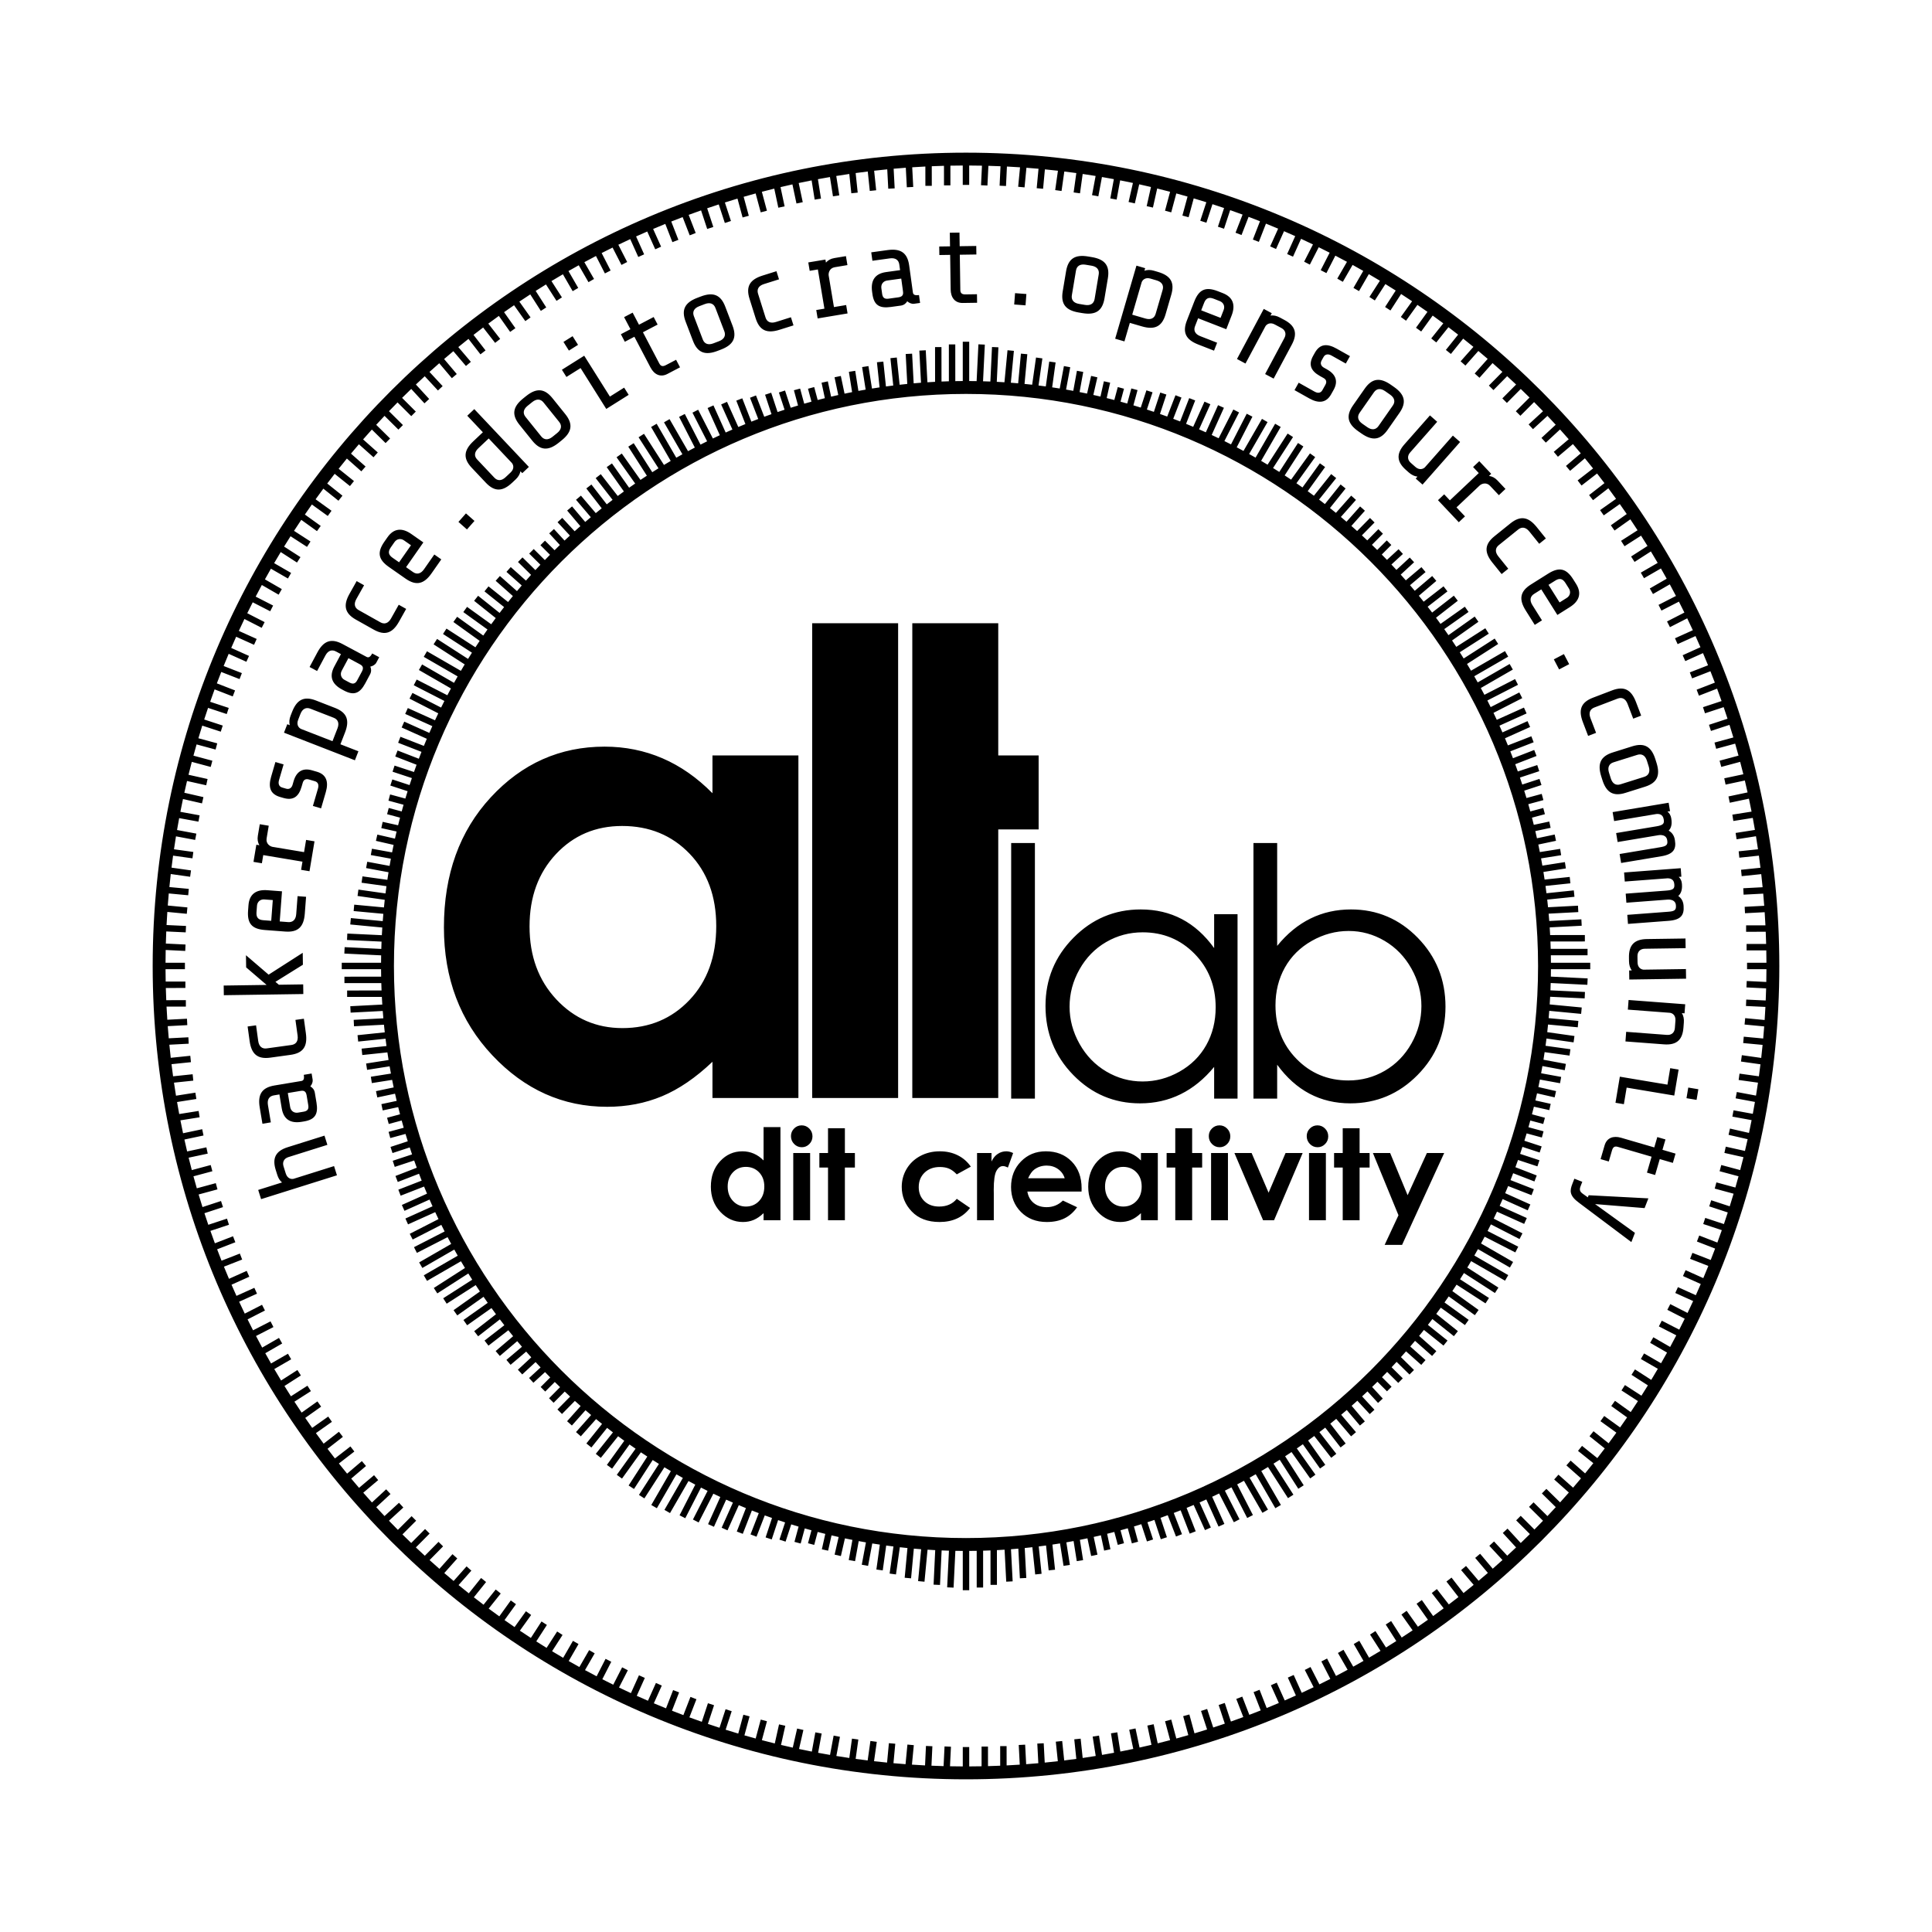 <?xml version="1.0" encoding="UTF-8"?>
<!DOCTYPE svg PUBLIC "-//W3C//DTD SVG 1.1//EN" "http://www.w3.org/Graphics/SVG/1.1/DTD/svg11.dtd">
<!-- Creator: CorelDRAW X7 -->
<svg xmlns="http://www.w3.org/2000/svg" xml:space="preserve" width="30mm" height="30mm" version="1.1" shape-rendering="geometricPrecision" text-rendering="geometricPrecision" image-rendering="optimizeQuality" fill-rule="evenodd" clip-rule="evenodd"
viewBox="0 0 300000 300000"
 xmlns:xlink="http://www.w3.org/1999/xlink">
 <g id="Layer_x0020_1">
  <path fill="black" fill-rule="nonzero" d="M51872 181070l-6276 1973c-342,89 -965,-11 -1219,-819l-349 -1110c-211,-673 77,-1226 750,-1438l6057 -1904 -449 -1430 -5721 1798c-1935,608 -2401,1772 -1846,3539l243 773c148,472 387,878 734,1157l-3703 1164 450 1430 11779 -3703 -450 -1430zm-3484 -14376l-1218 204c107,643 -28,899 -376,957l-4176 698c-1983,332 -2623,1422 -2288,3422l422 2523 1304 -218 -451 -2696c-145,-870 217,-1378 913,-1494l869 -146 361 2157c291,1740 1382,2380 3121,2089l349 -58c1739,-291 2217,-1175 1926,-2915l-259 -1548c-75,-453 -345,-783 -699,-974 269,-314 414,-732 362,-1044l-160 -957zm-779 3367l259 1548c102,609 -114,913 -724,1015l-870 146c-608,102 -1116,-261 -1218,-869l-364 -2175 1914 -320c348,-58 870,-145 1003,655zm-423 -11873l-1310 181 335 2428c120,874 -257,1371 -955,1467l-3845 531c-698,96 -1195,-281 -1316,-1154l-334 -2428 -1311 180 311 2254c277,2009 1213,2859 3205,2584l3145 -434c2009,-277 2663,-1346 2386,-3355l-311 -2254zm-179 -10237l-5295 3394 -3519 -3018 28 1887 3180 2724 -6667 97 22 1499 12345 -181 -22 -1499 -3774 56 -536 -451 4265 -2656 -27 -1852zm521 -8697l-1320 -100 -211 2796c-67,879 -540,1286 -1243,1233l-1319 -100 354 -4679 -2286 -173c-1759,-133 -2791,638 -2918,2327l-63 826c-153,2023 596,2875 2601,3027l3166 240c2022,153 2887,-755 3040,-2777l199 -2620zm-6644 3636c-703,-53 -1122,-351 -1056,-1230l77 -1020c47,-616 520,-1022 1135,-976l1319 100 -243 3219 -1232 -93zm7952 -12250l-1305 -219 -317 1896 -4923 -823c-363,-78 -1030,-475 -890,-1311l329 -1966 -1392 -232 -300 1792c-93,556 -11,1035 237,1470l-469 -78 -445 2661 1305 218 212 -1270 6088 1019 -212 1269 1305 218 777 -4644zm379 -10803l-762 -221c-1440,-420 -2421,175 -2861,1683l-167 576c-124,423 -457,748 -998,590l-610 -178c-509,-148 -649,-610 -491,-1153l710 -2438 -1270 -370 -661 2269c-469,1609 -181,2703 1393,3162l492 143c1524,444 2382,-169 2836,-1727l183 -627c138,-474 465,-654 974,-506l897 261c509,148 664,561 491,1153l-785 2694 1271 370 735 -2525c468,-1608 79,-2731 -1377,-3156zm6440 -3179l-2794 -1087 711 -1825c735,-1890 331,-3088 -1543,-3817l-2959 -1152c-1890,-736 -2981,-120 -3717,1770l-230 592c-192,494 -257,998 -118,1468l-394 -153 -512 1315 11013 4286 543 -1397zm-9363 -4874l358 -921c320,-822 891,-1073 1548,-817l3616 1407c657,256 908,827 589,1649l-774 1989 -4849 -1887c-329,-128 -808,-598 -488,-1420zm12593 -9732l-1089 -583c-308,575 -571,695 -883,529l-3733 -1996c-1773,-949 -2946,-476 -3902,1313l-1206 2255 1167 624 1289 -2411c416,-778 1013,-958 1634,-626l778 416 -1031 1928c-832,1556 -359,2729 1196,3560l312 167c1555,832 2473,423 3305,-1132l740 -1385c217,-404 204,-831 41,-1198 405,-84 775,-326 924,-606l458 -855zm-2672 2191l-741 1384c-290,544 -648,653 -1193,362l-778 -416c-544,-291 -725,-888 -434,-1432l1040 -1944 1710 915c312,166 778,415 396,1131zm6857 -9692l-1153 -648 -1200 2137c-432,769 -1033,937 -1648,592l-3383 -1901c-615,-345 -783,-945 -351,-1714l1200 -2137 -1153 -648 -1115 1983c-993,1768 -761,3011 992,3996l2769 1555c1768,993 2935,537 3928,-1231l1114 -1984zm5455 -7690l-1085 -758 -1606 2299c-505,723 -1119,832 -1697,428l-1084 -758 2687 -3846 -1879 -1313c-1446,-1011 -2727,-872 -3696,516l-475 679c-1162,1663 -952,2778 697,3930l2602 1819c1663,1161 2869,821 4031,-842l1505 -2154zm-7569 -254c-578,-404 -788,-873 -283,-1596l586 -839c354,-506 968,-615 1474,-261l1084 757 -1849 2646 -1012 -707zm12721 -5719l-1323 -1167 -1167 1323 1323 1167 1167 -1323zm8447 -8383l-8477 -8978 -1090 1029 2423 2565 -1488 1405c-1475,1392 -1623,2648 -243,4110l2180 2309c1392,1474 2643,1386 4117,-7l526 -496c385,-363 647,-780 747,-1264l279 295 1026 -968zm-2831 854l-783 738c-641,606 -1265,588 -1749,75l-2664 -2822c-484,-512 -466,-1136 175,-1741l1616 -1526 3572 3783c242,257 473,888 -167,1493zm8484 -9056l-1991 -2473c-1261,-1566 -2525,-1590 -4105,-318l-454 365c-1580,1272 -1827,2512 -566,4078l1991 2474c1261,1566 2525,1590 4105,318l453 -365c1581,-1272 1828,-2512 567,-4079zm-946 1215c442,550 375,1170 -312,1723l-729 586c-687,553 -1307,486 -1749,-63l-2433 -3024c-443,-549 -375,-1169 312,-1722l728 -586c687,-553 1307,-486 1749,63l2434 3023zm2927 -11971l-846 -1344 -1418 891 846 1345 1418 -892zm7863 7765l-705 -1120 -2209 1389 -3991 -6345 -3464 2179 705 1119 2195 -1380 3990 6345 3479 -2187zm7976 -4275l-614 -1171 -1577 827c-469,245 -785,213 -1031,-256l-2539 -4842 2280 -1196 -614 -1172 -2281 1196 -983 -1875 -1327 696 983 1875 -1485 778 615 1172 1484 -778 2498 4763c574,1094 1530,1589 2624,1015l1967 -1032zm8153 -6462l-1134 -2966c-717,-1878 -1913,-2290 -3808,-1565l-544 207c-1894,724 -2511,1828 -1793,3706l1133 2966c718,1879 1914,2290 3808,1566l544 -207c1895,-725 2512,-1829 1794,-3707zm-1274 865c251,658 -3,1228 -827,1542l-874 334c-824,315 -1393,61 -1645,-598l-1385 -3625c-252,-659 3,-1228 827,-1543l873 -334c824,-315 1394,-60 1645,598l1386 3626zm10737 -914l-397 -1262 -2338 735c-842,264 -1394,-24 -1606,-697l-1164 -3702c-211,-673 77,-1226 919,-1490l2338 -735 -397 -1262 -2170 682c-1935,608 -2617,1673 -2014,3591l952 3029c608,1935 1772,2401 3707,1793l2170 -682zm8397 -1855l-218 -1305 -1896 317 -823 -4922c-44,-369 115,-1128 950,-1268l1966 -329 -233 -1392 -1792 300c-556,93 -983,326 -1313,702l-79 -469 -2661 445 218 1305 1270 -213 1018 6089 -1269 212 218 1305 4644 -777zm11260 -1632l-169 -1223c-646,89 -898,-54 -946,-403l-578 -4194c-275,-1992 -1347,-2663 -3356,-2386l-2534 350 181 1310 2708 -373c874,-121 1371,256 1468,954l120 874 -2166 299c-1748,241 -2419,1313 -2178,3060l49 350c241,1747 1110,2250 2858,2009l1555 -214c455,-63 792,-324 994,-672 306,278 719,435 1033,392l961 -133zm-3343 -874l-1555 215c-611,84 -910,-141 -994,-754l-121 -873c-84,-612 292,-1109 904,-1193l2184 -301 265 1921c48,350 120,874 -683,985zm12196 847l-19 -1323 -1781 26c-529,8 -797,-164 -804,-693l-80 -5467 2574 -38 -19 -1323 -2575 38 -31 -2117 -1499 22 31 2117 -1676 24 20 1323 1676 -24 79 5378c18,1235 648,2108 1882,2090l2222 -33zm7521 402l133 -1759 -1759 -133 -133 1759 1759 133zm12262 -1081l524 -3131c332,-1984 -491,-2944 -2492,-3278l-575 -96c-2000,-335 -3090,305 -3422,2289l-524 3131c-331,1984 492,2943 2492,3278l574 96c2001,335 3092,-305 3423,-2289zm-1536 101c-117,696 -624,1058 -1494,912l-922 -154c-870,-145 -1233,-653 -1116,-1348l640 -3828c116,-696 624,-1058 1494,-912l922 154c870,145 1232,653 1116,1348l-640 3828zm4632 6580l839 -2878 1880 547c1947,567 3105,60 3667,-1871l888 -3048c568,-1947 -142,-2981 -2089,-3548l-609 -177c-509,-149 -1017,-168 -1473,11l118 -406 -1355 -395 -3305 11346 1439 419zm4036 -9755l948 277c847,246 1147,793 950,1470l-1086 3726c-197,677 -743,977 -1590,730l-2049 -597 1455 -4995c99,-339 525,-857 1372,-611zm9876 11192l480 -1233 -2613 -1017c-822,-320 -1073,-891 -817,-1548l479 -1233 4373 1702 832 -2137c639,-1644 202,-2855 -1376,-3469l-772 -301c-1890,-735 -2924,-267 -3654,1607l-1151 2959c-736,1889 -120,2981 1770,3717l2449 953zm-1543 -7415c256,-657 663,-971 1485,-652l953 372c575,223 826,794 602,1369l-480 1233 -3008 -1171 448 -1151zm6428 9417l3078 -5755c166,-311 690,-731 1468,-315l1026 549c623,333 804,929 471,1551l-2994 5600 1322 707 2828 -5289c956,-1788 475,-2946 -1158,-3819l-715 -382c-468,-250 -960,-374 -1444,-293l200 -373 -1245 -665 -4158 7777 1321 707zm13292 4786l389 -691c734,-1308 377,-2399 -992,-3168l-523 -294c-385,-216 -626,-614 -349,-1106l311 -553c259,-462 742,-494 1234,-217l2214 1243 648 -1153 -2060 -1158c-1462,-821 -2592,-788 -3396,642l-250 446c-778,1384 -375,2359 1040,3154l570 320c429,241 531,601 272,1063l-458 815c-259,462 -697,519 -1234,217l-2446 -1374 -648 1153 2292 1288c1460,820 2643,696 3386,-627zm8795 5483l1819 -2602c1152,-1649 821,-2869 -842,-4031l-477 -334c-1663,-1161 -2922,-1052 -4074,597l-1819 2602c-1151,1649 -821,2869 842,4031l477 333c1663,1162 2923,1053 4074,-596zm-1431 -569c-403,578 -1017,687 -1740,182l-767 -536c-723,-505 -832,-1119 -428,-1697l2223 -3181c404,-578 1018,-687 1741,-182l766 536c723,505 832,1119 428,1697l-2223 3181zm6837 9094l5833 -6614 -1124 -992 -4352 4934c-271,255 -845,478 -1466,-70l-714 -630c-529,-467 -568,-1089 -102,-1618l4200 -4762 -1125 -992 -3966 4497c-1342,1521 -1140,2758 249,3983l450 397c397,350 835,573 1327,629l-268 305 1058 933zm5630 5846l962 -909 -1320 -1397 3629 -3427c282,-242 1001,-533 1583,82l1368 1450 1026 -969 -1248 -1321c-387,-410 -818,-635 -1314,-699l346 -327 -1853 -1962 -962 908 884 936 -4488 4238 -884 -936 -962 909 3233 3424zm6650 8048l1030 -830 -1536 -1909c-554,-687 -487,-1307 63,-1749l3023 -2434c549,-442 1169,-375 1722,312l1537 1910 1031 -830 -1427 -1772c-1271,-1580 -2511,-1827 -4078,-566l-2473 1991c-1580,1271 -1590,2525 -319,4105l1427 1772zm5146 7891l1120 -704 -1493 -2374c-470,-747 -331,-1355 266,-1730l1120 -704 2498 3971 1941 -1221c1493,-939 1863,-2172 962,-3605l-442 -702c-1079,-1717 -2189,-1957 -3891,-886l-2687 1690c-1717,1080 -1873,2324 -793,4040l1399 2225zm3178 -6874c597,-376 1111,-386 1581,360l544 866c329,523 190,1131 -332,1459l-1120 705 -1718 -2733 1045 -657zm603 13792l1562 -819 -819 -1562 -1562 819 819 1562zm4504 10321l1236 -472 -875 -2290c-315,-824 -60,-1393 598,-1645l3625 -1385c659,-252 1228,3 1543,827l875 2289 1236 -472 -812 -2125c-724,-1894 -1828,-2511 -3706,-1793l-2966 1133c-1895,724 -2290,1914 -1566,3808l812 2125zm5799 8845l3029 -952c1918,-603 2401,-1771 1793,-3707l-175 -555c-608,-1935 -1673,-2617 -3591,-2014l-3029 952c-1918,603 -2401,1772 -1793,3707l175 555c608,1935 1673,2618 3591,2014zm-786 -1324c-673,212 -1226,-77 -1490,-918l-281 -892c-264,-841 24,-1394 697,-1606l3702 -1164c673,-211 1226,77 1490,919l281 892c264,841 -24,1394 -697,1605l-3702 1164zm-975 5705l6541 -1094c386,-46 1020,9 1151,792l18 104c102,609 -145,847 -1136,1013l-6263 1047 233 1392 6384 -1068c403,-50 1175,-35 1305,747l18 105c122,731 -263,884 -1133,1030l-6263 1047 233 1392 6245 -1044c1897,-318 2334,-1124 2107,-2481l-18 -104c-93,-557 -374,-1064 -949,-1397 397,-406 545,-1021 408,-1839l-17 -104c-70,-417 -270,-760 -581,-1012l400 -67 -218 -1305 -8698 1455 233 1391zm1654 9390l6613 -501c388,-11 1015,101 1075,893l8 104c47,617 -220,831 -1222,907l-6332 479 107 1407 6454 -488c406,-14 1173,71 1233,861l8 106c56,739 -342,857 -1221,924l-6332 479 106 1407 6314 -478c1918,-145 2426,-908 2322,-2280l-8 -106c-43,-563 -277,-1093 -820,-1477 433,-368 635,-967 572,-1794l-8 -106c-31,-421 -200,-781 -487,-1060l405 -30 -100 -1320 -8794 666 107 1407zm699 15216l8818 -129 -22 -1499 -6579 96c-370,-29 -921,-304 -933,-1133l-14 -952c-11,-705 424,-1152 1129,-1163l6349 -93 -22 -1499 -5996 87c-2028,30 -2808,1012 -2781,2864l9 599c8,529 138,1004 427,1405l-406 6 21 1411zm-221 4671l6507 493c352,26 948,336 881,1216l-88 1160c-53,704 -526,1111 -1229,1058l-6332 -480 -113 1495 5980 453c2022,153 2887,-755 3027,-2601l61 -809c40,-528 -45,-1029 -315,-1439l422 32 106 -1407 -8794 -665 -113 1494zm9104 13754l1567 262 276 -1652 -1566 -262 -277 1652zm-11027 713l1305 218 430 -2574 7394 1236 674 -4036 -1304 -218 -428 2558 -7393 -1237 -678 4053zm-2310 8747l1270 370 498 -1710c148,-508 391,-713 899,-565l5250 1529 -720 2473 1270 370 720 -2472 2033 592 419 -1440 -2032 -592 468 -1609 -1270 -370 -469 1609 -5164 -1504c-1186,-346 -2205,0 -2550,1186l-622 2133zm-2842 3522l-1232 -479 -307 789c-409,1052 -520,1823 1043,2961l8114 6092 557 -1431 -6190 -4471 7687 625 589 -1512 -9274 -487 -128 329 -815 -582c-442,-323 -511,-633 -312,-1143l268 -691zm-95198 90780c641,-3 1281,-12 1919,-23l-2 -3059 996 0 2 3038c633,-17 1266,-41 1896,-67l-4 -3045 996 0 4 3001c682,-34 1361,-74 2040,-119l-159 -3054 996 -50 158 3034c631,-47 1260,-98 1888,-154l-160 -3049 996 -50 158 3004c680,-66 1358,-136 2034,-214l-315 -3035 992 -102 313 3018c629,-77 1255,-157 1881,-243l-319 -3038 992 -102 315 2999c676,-99 1351,-202 2024,-312l-473 -3010 984 -152 471 2997c623,-107 1245,-218 1865,-334l-478 -3016 984 -156 473 2985c671,-131 1339,-267 2006,-409l-628 -2974 976 -204 627 2967c618,-136 1234,-278 1849,-424l-636 -2988 976 -208 630 2963c644,-159 1287,-324 1927,-492l-787 -2936 964 -258 788 2938c623,-169 1243,-345 1862,-523l-800 -2946 964 -262 795 2929c655,-195 1306,-396 1956,-601l-943 -2877 950 -308 945 2882c602,-196 1201,-396 1799,-600l-956 -2900 950 -312 952 2885c644,-226 1286,-458 1926,-694l-1092 -2817 930 -360 1096 2828c592,-224 1181,-452 1769,-685l-1108 -2843 930 -360 1104 2832c632,-256 1262,-518 1889,-784l-1237 -2751 910 -406 1242 2763c580,-252 1158,-507 1733,-768l-1252 -2778 910 -410 1249 2772c619,-286 1235,-577 1848,-873l-1372 -2681 886 -454 1381 2697c567,-280 1133,-562 1696,-850l-1391 -2712 886 -454 1388 2707c603,-315 1206,-633 1803,-958l-1504 -2610 864 -496 1512 2625c534,-296 1065,-594 1594,-897l-1515 -2624 864 -500 1515 2623c596,-348 1189,-700 1779,-1057l-1627 -2533 840 -540 1638 2550c536,-331 1070,-666 1600,-1004l-1642 -2564 840 -540 1641 2563c568,-369 1134,-742 1695,-1120l-1739 -2453 812 -578 1751 2470c519,-356 1036,-716 1550,-1079l-1759 -2489 816 -574 1754 2483c549,-395 1095,-794 1638,-1198l-1848 -2375 790 -614 1858 2387c501,-379 1000,-762 1495,-1149l-1866 -2409 790 -610 1860 2401c529,-420 1055,-844 1578,-1274l-1949 -2292 762 -644 1955 2299c482,-403 962,-809 1437,-1218l-1968 -2330 762 -644 1960 2320c509,-445 1014,-894 1516,-1348l-2043 -2207 730 -676 2049 2212c462,-424 920,-851 1376,-1282l-2064 -2248 734 -676 2052 2235c478,-458 950,-921 1420,-1387l-2129 -2128 704 -708 2131 2130c447,-452 892,-906 1331,-1364l-2169 -2152 704 -708 2154 2138c435,-460 867,-923 1295,-1390l-2159 -2127 700 -710 2132 2099c457,-506 910,-1015 1359,-1529l-2279 -2029 664 -746 2269 2020c413,-481 823,-964 1229,-1451l-2267 -2008 660 -746 2243 1987c431,-525 857,-1055 1280,-1588l-2380 -1908 626 -778 2372 1901c389,-499 774,-1000 1155,-1504l-2365 -1889 622 -782 2344 1872c406,-546 807,-1096 1204,-1649l-2472 -1782 582 -808 2469 1780c365,-517 727,-1036 1084,-1559l-2459 -1767 582 -808 2437 1751c380,-565 755,-1135 1126,-1707l-2558 -1654 542 -836 2555 1652c339,-532 674,-1067 1005,-1604l-2545 -1639 540 -840 2526 1628c346,-571 686,-1145 1022,-1722l-2635 -1521 496 -864 2639 1523c315,-549 624,-1101 931,-1656l-2624 -1514 496 -864 2608 1504c324,-598 643,-1200 957,-1804l-2709 -1388 454 -886 2713 1390c288,-563 570,-1130 849,-1697l-2698 -1380 454 -886 2682 1372c296,-614 584,-1231 870,-1850l-2773 -1249 410 -910 2779 1252c260,-577 516,-1156 767,-1737l-2764 -1241 406 -910 2752 1236c266,-627 526,-1258 782,-1891l-2832 -1104 360 -930 2843 1108c232,-588 459,-1179 683,-1771l-2826 -1097 360 -930 2815 1093c235,-640 466,-1283 691,-1927l-2886 -953 312 -950 2900 958c204,-599 404,-1201 599,-1804l-2880 -943 308 -950 2875 942c205,-651 405,-1305 599,-1960l-2928 -793 258 -964 2949 799c167,-581 331,-1162 489,-1746l-2938 -787 258 -964 2936 787c175,-666 346,-1333 511,-2003l-2961 -661 214 -972 2978 665c143,-606 284,-1214 418,-1824l-2966 -679 222 -972 2954 676c140,-660 276,-1321 405,-1985l-2988 -546 180 -980 2994 547c115,-614 225,-1230 331,-1847l-2999 -560 184 -980 2980 557c108,-668 211,-1338 309,-2009l-3004 -416 136 -988 3009 417c86,-620 165,-1241 241,-1864l-3024 -429 136 -988 3008 426c77,-673 147,-1348 213,-2024l-3014 -282 90 -992 3019 283c56,-624 107,-1250 154,-1877l-3047 -292 94 -992 3022 290c45,-677 87,-1355 121,-2035l-3022 -142 46 -996 3020 142c27,-626 49,-1253 66,-1881l-3058 -150 46 -996 3035 149c13,-660 21,-1322 24,-1985l-3009 0 0 -1000 3009 0c-3,-641 -12,-1281 -23,-1919l-3059 2 0 -996 3038 -2c-17,-633 -41,-1266 -67,-1896l-3045 4 0 -996 3001 -4c-34,-682 -74,-1361 -119,-2040l-3054 159 -50 -996 3034 -158c-47,-631 -98,-1260 -154,-1888l-3049 160 -50 -996 3004 -158c-66,-680 -136,-1358 -214,-2034l-3035 315 -102 -992 3018 -313c-77,-629 -157,-1255 -243,-1881l-3038 319 -102 -992 2999 -315c-99,-676 -202,-1351 -312,-2024l-3010 473 -152 -984 2997 -471c-107,-623 -218,-1245 -334,-1865l-3016 478 -156 -984 2985 -473c-131,-671 -267,-1339 -409,-2006l-2974 628 -204 -976 2967 -627c-136,-618 -278,-1234 -424,-1849l-2988 636 -208 -976 2963 -630c-159,-644 -324,-1287 -492,-1927l-2936 787 -258 -964 2938 -788c-169,-623 -345,-1243 -523,-1862l-2946 800 -262 -964 2929 -795c-195,-655 -396,-1306 -601,-1956l-2877 943 -308 -950 2882 -945c-196,-602 -396,-1201 -600,-1799l-2900 956 -312 -950 2885 -952c-226,-644 -458,-1286 -694,-1926l-2817 1092 -360 -930 2828 -1096c-224,-592 -452,-1181 -685,-1769l-2843 1108 -360 -930 2832 -1104c-256,-632 -518,-1262 -784,-1889l-2751 1237 -406 -910 2763 -1242c-252,-580 -507,-1158 -768,-1733l-2778 1252 -410 -910 2772 -1249c-286,-619 -577,-1235 -873,-1848l-2681 1372 -454 -886 2697 -1381c-280,-567 -562,-1133 -850,-1696l-2712 1391 -454 -886 2707 -1388c-315,-603 -633,-1206 -958,-1803l-2610 1504 -496 -864 2625 -1512c-296,-534 -594,-1065 -897,-1594l-2624 1515 -500 -864 2623 -1515c-348,-596 -700,-1189 -1057,-1779l-2533 1627 -540 -840 2550 -1638c-331,-536 -666,-1070 -1004,-1600l-2564 1642 -540 -840 2563 -1641c-369,-568 -742,-1134 -1120,-1695l-2453 1739 -578 -812 2470 -1751c-356,-519 -716,-1036 -1079,-1550l-2489 1759 -574 -816 2483 -1754c-395,-549 -794,-1095 -1198,-1638l-2375 1848 -614 -790 2387 -1858c-379,-501 -762,-1000 -1149,-1495l-2409 1866 -610 -790 2401 -1860c-420,-529 -844,-1055 -1274,-1578l-2292 1949 -644 -762 2299 -1955c-403,-482 -809,-962 -1218,-1437l-2330 1968 -644 -762 2320 -1960c-445,-509 -894,-1014 -1348,-1516l-2207 2043 -676 -730 2212 -2049c-424,-462 -851,-920 -1282,-1376l-2248 2064 -676 -734 2235 -2052c-458,-478 -921,-950 -1387,-1420l-2128 2129 -708 -704 2130 -2131c-452,-447 -906,-892 -1364,-1331l-2152 2169 -708 -704 2138 -2154c-460,-435 -923,-867 -1390,-1295l-2127 2159 -710 -700 2099 -2132c-506,-457 -1015,-910 -1529,-1359l-2029 2279 -746 -664 2020 -2269c-481,-413 -964,-823 -1451,-1229l-2008 2267 -746 -660 1987 -2243c-525,-431 -1055,-857 -1588,-1280l-1908 2380 -778 -626 1901 -2372c-499,-389 -1000,-774 -1504,-1155l-1889 2365 -782 -622 1872 -2344c-546,-406 -1096,-807 -1649,-1204l-1782 2472 -808 -582 1780 -2469c-517,-365 -1036,-727 -1559,-1084l-1767 2459 -808 -582 1751 -2437c-565,-380 -1135,-755 -1707,-1126l-1654 2558 -836 -542 1652 -2555c-532,-339 -1067,-674 -1604,-1005l-1639 2545 -840 -540 1628 -2526c-571,-346 -1145,-686 -1722,-1022l-1521 2635 -864 -496 1523 -2639c-549,-315 -1101,-624 -1656,-931l-1514 2624 -864 -496 1504 -2608c-598,-324 -1200,-643 -1804,-957l-1388 2709 -886 -454 1390 -2713c-563,-288 -1130,-570 -1697,-849l-1380 2698 -886 -454 1372 -2682c-614,-296 -1231,-584 -1850,-870l-1249 2773 -910 -410 1252 -2779c-577,-260 -1156,-516 -1737,-767l-1241 2764 -910 -406 1236 -2752c-627,-266 -1258,-526 -1891,-782l-1104 2832 -930 -360 1108 -2843c-588,-232 -1179,-459 -1771,-683l-1097 2826 -930 -360 1093 -2815c-640,-235 -1283,-466 -1927,-691l-953 2886 -950 -312 958 -2900c-599,-204 -1201,-404 -1804,-599l-943 2880 -950 -308 942 -2875c-651,-205 -1305,-405 -1960,-599l-793 2928 -964 -258 799 -2949c-581,-167 -1162,-331 -1746,-489l-787 2938 -964 -258 787 -2936c-666,-175 -1333,-346 -2003,-511l-661 2961 -972 -214 665 -2978c-606,-143 -1214,-284 -1824,-418l-679 2966 -972 -222 676 -2954c-660,-140 -1321,-276 -1985,-405l-546 2988 -980 -180 547 -2994c-614,-115 -1230,-225 -1847,-331l-560 2999 -980 -184 557 -2980c-668,-108 -1338,-211 -2009,-309l-416 3004 -988 -136 417 -3009c-620,-86 -1241,-165 -1864,-241l-429 3024 -988 -136 426 -3008c-673,-77 -1348,-147 -2024,-213l-282 3014 -992 -90 283 -3019c-624,-56 -1250,-107 -1877,-154l-292 3047 -992 -94 290 -3022c-677,-45 -1355,-87 -2035,-121l-142 3022 -996 -46 142 -3020c-626,-27 -1253,-49 -1881,-66l-150 3058 -996 -46 149 -3035c-660,-13 -1322,-21 -1985,-24l0 3009 -1000 0 0 -3009c-640,3 -1281,10 -1919,23l2 3059 -996 0 -2 -3038c-633,17 -1266,41 -1896,67l4 3045 -996 0 -4 -3001c-682,34 -1361,74 -2040,119l159 3054 -996 50 -158 -3034c-631,47 -1260,98 -1888,154l160 3049 -996 50 -158 -3004c-680,66 -1358,136 -2034,214l315 3035 -992 102 -313 -3018c-629,77 -1255,157 -1881,243l319 3038 -992 102 -315 -2999c-676,99 -1351,203 -2024,312l473 3010 -984 152 -471 -2997c-623,107 -1245,218 -1865,334l478 3016 -984 156 -473 -2985c-671,131 -1339,267 -2006,409l628 2974 -976 204 -627 -2967c-618,136 -1234,278 -1849,424l636 2988 -976 208 -630 -2963c-644,159 -1287,324 -1927,492l787 2936 -964 258 -788 -2938c-623,169 -1243,345 -1862,523l800 2946 -964 262 -795 -2929c-655,195 -1306,396 -1956,601l943 2877 -950 308 -945 -2882c-602,196 -1201,396 -1799,600l956 2900 -950 312 -952 -2885c-644,226 -1286,458 -1926,694l1092 2817 -930 360 -1096 -2828c-592,224 -1181,452 -1769,685l1108 2843 -930 360 -1104 -2832c-632,256 -1262,518 -1889,784l1237 2751 -910 406 -1242 -2763c-580,252 -1158,507 -1733,768l1252 2778 -910 410 -1249 -2772c-619,286 -1235,577 -1848,873l1372 2681 -886 454 -1381 -2697c-567,280 -1133,562 -1696,850l1391 2712 -886 454 -1388 -2707c-603,315 -1206,633 -1803,958l1504 2610 -864 496 -1512 -2625c-534,296 -1065,594 -1594,897l1515 2624 -864 500 -1515 -2623c-596,348 -1190,700 -1779,1057l1627 2533 -840 540 -1638 -2550c-536,331 -1069,666 -1600,1004l1642 2564 -840 540 -1641 -2563c-568,369 -1133,742 -1695,1120l1739 2453 -812 578 -1751 -2470c-519,356 -1036,716 -1550,1079l1759 2489 -816 574 -1754 -2483c-549,395 -1095,794 -1638,1198l1848 2375 -790 614 -1858 -2387c-501,379 -1000,762 -1495,1149l1866 2409 -790 610 -1860 -2401c-529,420 -1055,844 -1578,1274l1949 2292 -762 644 -1955 -2299c-482,403 -962,809 -1437,1218l1968 2330 -762 644 -1960 -2320c-509,445 -1014,894 -1516,1348l2043 2207 -730 676 -2049 -2212c-462,424 -920,851 -1376,1282l2064 2248 -734 676 -2052 -2235c-478,458 -950,921 -1420,1387l2129 2128 -704 708 -2131 -2130c-447,452 -892,906 -1331,1364l2169 2152 -704 708 -2154 -2138c-435,460 -867,923 -1295,1390l2159 2127 -700 710 -2132 -2099c-457,506 -910,1015 -1359,1529l2279 2029 -664 746 -2269 -2020c-413,481 -823,964 -1229,1451l2267 2008 -660 746 -2243 -1987c-431,525 -857,1055 -1280,1588l2380 1908 -626 778 -2372 -1901c-389,499 -774,1000 -1155,1504l2365 1889 -622 782 -2344 -1872c-406,546 -807,1096 -1204,1649l2472 1782 -582 808 -2469 -1780c-365,517 -727,1036 -1084,1559l2459 1767 -582 808 -2437 -1751c-380,565 -755,1135 -1126,1707l2558 1654 -542 836 -2555 -1652c-339,532 -674,1067 -1005,1604l2545 1639 -540 840 -2526 -1628c-346,571 -686,1145 -1022,1722l2635 1521 -496 864 -2639 -1523c-315,549 -624,1101 -931,1656l2624 1514 -496 864 -2608 -1504c-324,598 -643,1200 -957,1804l2709 1388 -454 886 -2713 -1390c-288,563 -570,1130 -849,1697l2698 1380 -454 886 -2682 -1372c-296,614 -584,1231 -870,1850l2773 1249 -410 910 -2779 -1252c-260,577 -516,1156 -767,1737l2764 1241 -406 910 -2752 -1236c-266,627 -526,1258 -782,1891l2832 1104 -360 930 -2843 -1108c-232,588 -459,1179 -683,1771l2826 1097 -360 930 -2815 -1093c-235,640 -466,1283 -691,1927l2886 953 -312 950 -2900 -958c-204,599 -404,1201 -599,1804l2880 943 -308 950 -2875 -942c-205,651 -405,1305 -599,1960l2928 793 -258 964 -2949 -799c-167,581 -331,1162 -489,1746l2938 787 -258 964 -2936 -787c-175,666 -346,1333 -511,2003l2961 661 -214 972 -2978 -665c-143,606 -284,1214 -418,1824l2966 679 -222 972 -2954 -676c-140,660 -276,1321 -405,1985l2988 546 -180 980 -2994 -547c-115,614 -225,1230 -331,1847l2999 560 -184 980 -2980 -557c-108,668 -211,1338 -309,2009l3004 416 -136 988 -3009 -417c-86,620 -165,1241 -241,1864l3024 429 -136 988 -3008 -426c-77,673 -147,1348 -213,2024l3014 282 -90 992 -3019 -283c-56,624 -107,1250 -154,1877l3047 292 -94 992 -3022 -290c-45,677 -87,1355 -121,2035l3022 142 -46 996 -3020 -142c-27,626 -49,1253 -66,1881l3058 150 -46 996 -3035 -149c-13,660 -21,1322 -24,1985l3009 0 0 1000 -3009 0c3,641 12,1281 23,1919l3059 -2 0 996 -3038 2c17,633 41,1266 67,1896l3045 -4 0 996 -3001 4c34,682 74,1361 119,2040l3054 -159 50 996 -3034 158c47,631 98,1260 154,1888l3049 -160 50 996 -3004 158c66,680 136,1358 214,2034l3035 -315 102 992 -3018 313c77,629 157,1255 243,1881l3038 -319 102 992 -2999 315c99,676 202,1351 312,2024l3010 -473 152 984 -2997 471c107,623 218,1245 334,1865l3016 -478 156 984 -2985 473c131,671 267,1339 409,2006l2974 -628 204 976 -2967 627c136,618 278,1234 424,1849l2988 -636 208 976 -2963 630c159,644 324,1287 492,1927l2936 -787 258 964 -2938 788c169,623 345,1243 523,1862l2946 -800 262 964 -2929 795c195,655 396,1306 601,1956l2877 -943 308 950 -2882 945c196,602 396,1201 600,1799l2900 -956 312 950 -2885 952c226,644 458,1286 694,1926l2817 -1092 360 930 -2828 1096c224,592 452,1181 685,1769l2843 -1108 360 930 -2832 1104c256,632 518,1262 784,1889l2751 -1237 406 910 -2763 1242c252,580 507,1158 768,1733l2778 -1252 410 910 -2772 1249c286,619 577,1235 873,1848l2681 -1372 454 886 -2697 1381c280,567 562,1133 850,1696l2712 -1391 454 886 -2707 1388c315,603 633,1206 958,1803l2610 -1504 496 864 -2625 1512c296,534 594,1065 897,1594l2624 -1515 500 864 -2623 1515c348,596 700,1189 1057,1779l2533 -1627 540 840 -2550 1638c331,536 666,1070 1004,1600l2564 -1642 540 840 -2563 1641c369,568 742,1134 1120,1695l2453 -1739 578 812 -2470 1751c356,519 716,1036 1079,1550l2489 -1759 574 816 -2483 1754c395,549 794,1095 1198,1638l2375 -1848 614 790 -2387 1858c379,501 762,1000 1149,1495l2409 -1866 610 790 -2401 1860c420,529 844,1055 1274,1578l2292 -1949 644 762 -2299 1955c403,482 809,962 1218,1437l2330 -1968 644 762 -2320 1960c445,509 894,1014 1348,1516l2207 -2043 676 730 -2212 2049c424,462 851,920 1282,1376l2248 -2064 676 734 -2235 2052c458,478 921,950 1387,1420l2128 -2129 708 704 -2130 2131c452,447 906,892 1364,1331l2152 -2169 708 704 -2138 2154c460,435 923,867 1390,1295l2127 -2159 710 700 -2099 2132c506,457 1015,910 1529,1359l2029 -2279 746 664 -2020 2269c481,413 964,823 1451,1229l2008 -2267 746 660 -1987 2243c525,431 1055,857 1588,1280l1908 -2380 778 626 -1901 2372c499,389 1000,774 1504,1155l1889 -2365 782 622 -1872 2344c546,406 1096,807 1649,1204l1782 -2472 808 582 -1780 2469c517,365 1036,727 1559,1084l1767 -2459 808 582 -1751 2437c565,380 1135,755 1707,1126l1654 -2558 836 542 -1652 2555c532,339 1067,674 1604,1005l1639 -2545 840 540 -1628 2526c571,346 1145,686 1722,1022l1521 -2635 864 496 -1523 2639c549,315 1101,624 1656,931l1514 -2624 864 496 -1504 2608c598,324 1200,643 1804,957l1388 -2709 886 454 -1390 2713c563,288 1130,570 1697,849l1380 -2698 886 454 -1372 2682c614,296 1231,584 1850,870l1249 -2773 910 410 -1252 2779c577,260 1156,516 1737,767l1241 -2764 910 406 -1236 2752c627,266 1258,526 1891,782l1104 -2832 930 360 -1108 2843c588,232 1179,459 1771,683l1097 -2826 930 360 -1093 2815c640,235 1283,466 1927,691l953 -2886 950 312 -958 2900c599,204 1201,404 1804,599l943 -2880 950 308 -942 2875c651,205 1305,405 1960,599l793 -2928 964 258 -799 2949c581,167 1162,331 1746,489l787 -2938 964 258 -787 2936c666,175 1333,346 2003,511l661 -2961 972 214 -665 2978c606,143 1214,284 1824,418l679 -2966 972 222 -676 2954c660,140 1321,276 1985,405l546 -2988 980 180 -547 2994c614,115 1230,225 1847,331l560 -2999 980 184 -557 2980c668,108 1338,211 2009,309l416 -3004 988 136 -417 3009c620,86 1241,165 1864,241l429 -3024 988 136 -426 3008c673,77 1348,147 2024,213l282 -3014 992 90 -283 3019c624,56 1250,107 1877,154l292 -3047 992 94 -290 3022c677,45 1355,87 2035,121l142 -3022 996 46 -142 3020c626,27 1253,49 1881,66l150 -3058 996 46 -149 3035c660,13 1322,21 1985,24l0 -3009 1000 0 0 3009zm0 -33463l0 6104 -1000 0 0 -6104 -1151 -13 -279 5715 -996 -46 278 -5693c-380,-11 -758,-23 -1137,-39l-253 5360 -996 -46 253 -5359 -1190 -70 -476 4974 -992 -94 474 -4949 -1135 -94 -431 4611 -992 -90 432 -4614c-396,-39 -791,-80 -1185,-125l-599 4225 -988 -136 597 -4207 -1128 -147 -535 3863 -988 -136 536 -3868 -1175 -181 -650 3484 -980 -180 647 -3468 -1120 -200 -568 3115 -980 -176 570 -3126 -1164 -237 -629 2746 -972 -222 627 -2735c-369,-82 -738,-165 -1106,-252l-530 2374 -972 -214 534 -2393 -1183 -301 -538 2010 -964 -258 538 -2010 -1040 -290 -636 2345 -964 -258 641 -2366 -1142 -350 -879 2680 -950 -308 877 -2675 -1086 -361 -991 3001 -950 -312 995 -3015c-376,-132 -751,-266 -1124,-403l-1284 3311 -930 -360 1280 -3300 -1069 -412 -1412 3625 -930 -360 1416 -3636 -1104 -457 -1755 3908 -910 -406 1749 -3895c-351,-152 -700,-307 -1048,-464l-1898 4215 -910 -410 1900 -4219 -1080 -509 -2285 4465 -886 -454 2276 -4447 -1026 -514 -2440 4759 -886 -454 2441 -4762 -1054 -560 -2869 4977 -864 -496 2859 -4959 -1000 -562 -3039 5263 -864 -500 3039 -5263 -1000 -594 -3114 4831 -840 -540 3102 -4812 -968 -606 -2905 4495 -836 -540 2904 -4494 -998 -658 -2932 4080 -808 -582 2915 -4057 -941 -655 -2704 3753 -808 -582 2701 -3749 -963 -703 -2681 3358 -782 -622 2664 -3336 -908 -697 -2439 3045 -778 -626 2433 -3036 -928 -748 -2369 2674 -746 -660 2347 -2649 -876 -741 -2111 2372 -746 -664 2102 -2362 -893 -793 -1999 2030 -710 -700 1971 -2001 -837 -780 -1726 1740 -708 -704 1712 -1725 -821 -801 -1486 1486 -708 -708 1486 -1486 -809 -828 -1803 1656 -676 -734 1790 -1643 -777 -834 -2073 1918 -676 -730 2079 -1924c-266,-294 -529,-590 -790,-888l-2424 2049 -644 -762 2414 -2041c-248,-288 -493,-578 -737,-870l-2705 2299 -644 -762 2713 -2305 -747 -924 -3083 2389 -610 -790 3076 -2383 -696 -904 -3372 2624 -614 -790 3385 -2635c-236,-317 -468,-636 -700,-957l-3779 2670 -574 -816 3773 -2666 -653 -938 -4077 2890 -578 -812 4094 -2902c-221,-329 -439,-660 -655,-992l-4507 2886 -540 -840 4506 -2885 -607 -967 -4816 3093 -540 -840 4835 -3105 -621 -1044 -5273 3045 -500 -864 5273 -3045 -537 -954 -4959 2858 -496 -864 4975 -2868 -561 -1053 -4762 2442 -454 -886 4759 -2440 -515 -1025 -4447 2276 -454 -886 4465 -2284c-172,-359 -344,-719 -511,-1080l-4219 1900 -410 -910 4214 -1898 -464 -1046 -3895 1749 -406 -910 3907 -1754c-155,-366 -307,-735 -457,-1103l-3636 1416 -360 -930 3624 -1411 -413 -1067 -3299 1279 -360 -930 3311 -1284c-137,-373 -273,-747 -405,-1123l-3016 995 -312 -950 3001 -991 -361 -1085 -2675 877 -308 -950 2679 -878c-119,-379 -237,-760 -351,-1141l-2366 642 -262 -964 2348 -637 -316 -1126 -2009 539 -258 -964 2010 -539 -284 -1114 -2404 512 -208 -976 2378 -506 -256 -1116 -2755 582 -204 -976 2748 -580 -239 -1170 -3151 498 -156 -984 3119 -493 -202 -1127 -3500 550 -152 -984 3488 -548c-64,-393 -125,-787 -183,-1181l-3902 410 -102 -992 3863 -406 -148 -1135 -4246 442 -102 -992 4230 -440 -126 -1187 -4650 245 -50 -996 4606 -243 -94 -1139 -4989 259 -50 -996 4969 -258 -70 -1191 -5391 5 0 -996 5346 -5 -40 -1146 -5724 2 0 -996 5701 -2 -14 -1161 -6104 0 0 -1000 6104 0 13 -1151 -5715 -279 46 -996 5693 278c11,-379 23,-758 39,-1137l-5360 -253 46 -996 5359 253 70 -1190 -4974 -476 94 -992 4949 474 94 -1135 -4611 -431 90 -992 4614 432c39,-396 80,-791 125,-1185l-4225 -599 136 -988 4207 597 147 -1128 -3863 -535 136 -988 3868 536 181 -1176 -3484 -649 180 -980 3468 646 200 -1119 -3115 -568 176 -980 3126 570 237 -1164 -2746 -629 222 -972 2735 627c82,-369 165,-738 252,-1106l-2374 -529 214 -972 2393 533 301 -1183 -2009 -538 258 -964 2009 538 290 -1040 -2345 -636 258 -964 2366 641c114,-382 232,-762 351,-1142l-2681 -880 308 -950 2675 878 361 -1086 -3001 -991 312 -950 3015 995c132,-376 266,-751 403,-1124l-3311 -1284 360 -930 3300 1280 412 -1069 -3625 -1412 360 -930 3636 1416 457 -1104 -3908 -1755 406 -910 3895 1749 464 -1048 -4215 -1898 410 -910 4219 1900 509 -1080 -4465 -2285 454 -886 4447 2276 514 -1026 -4759 -2440 454 -886 4762 2441 560 -1054 -4977 -2869 496 -864 4959 2859 562 -1000 -5263 -3039 500 -864 5263 3039 594 -1000 -4831 -3114 540 -840 4812 3102 606 -968 -4495 -2905 540 -836 4494 2904 658 -998 -4080 -2932 582 -808 4057 2915 655 -941 -3753 -2704 582 -808 3749 2701 703 -963 -3358 -2681 622 -782 3336 2664 697 -908 -3045 -2439 626 -778 3036 2433 748 -928 -2674 -2369 660 -746 2649 2347 741 -876 -2372 -2111 664 -746 2362 2102 793 -893 -2030 -1999 700 -710 2001 1971c258,-281 519,-559 780,-836l-1740 -1726 704 -708 1725 1711 801 -821 -1486 -1486 708 -708 1486 1486 828 -809 -1656 -1804 734 -676 1644 1791 834 -778 -1918 -2072 730 -676 1923 2078 888 -789 -2050 -2425 762 -644 2042 2415c288,-248 578,-493 870,-737l-2299 -2705 762 -644 2305 2713 924 -747 -2389 -3083 790 -610 2383 3076 904 -696 -2624 -3372 790 -614 2635 3385 956 -700 -2669 -3779 816 -574 2665 3773 939 -653 -2890 -4077 812 -578 2902 4094c329,-221 660,-439 992,-655l-2886 -4507 840 -540 2885 4506c320,-205 642,-407 966,-607l-3092 -4816 840 -540 3104 4835 1045 -621 -3045 -5273 864 -500 3045 5273 953 -537 -2857 -4959 864 -496 2867 4976 1054 -562 -2443 -4762 886 -454 2441 4759 1025 -515 -2276 -4447 886 -454 2284 4465c359,-172 718,-344 1080,-511l-1900 -4219 910 -410 1898 4214 1046 -464 -1749 -3895 910 -406 1755 3907 1101 -457 -1415 -3635 930 -360 1411 3623 1067 -413 -1279 -3299 930 -360 1284 3311c373,-137 747,-273 1123,-405l-996 -3016 950 -312 991 3001 1086 -361 -877 -2675 950 -308 878 2679c379,-119 760,-237 1141,-351l-642 -2366 964 -262 637 2348 1126 -316 -539 -2008 964 -258 539 2009 1114 -284 -512 -2404 976 -208 506 2378 1116 -256 -581 -2755 976 -204 579 2748 1171 -239 -499 -3151 984 -156 494 3119 1126 -202 -550 -3500 984 -152 548 3488c393,-64 786,-125 1181,-183l-410 -3902 992 -102 406 3863 1135 -148 -442 -4246 992 -102 440 4230 1187 -126 -245 -4650 996 -50 243 4606 1139 -94 -259 -4989 996 -50 258 4969 1191 -70 -5 -5391 996 0 5 5346 1146 -40 -2 -5724 996 0 2 5701 1161 -14 0 -6104 1000 0 0 6104 1151 13 279 -5715 996 46 -278 5693c380,11 758,23 1137,39l253 -5360 996 46 -253 5359 1190 70 476 -4974 992 94 -474 4949 1135 94 431 -4611 992 90 -432 4614c396,39 791,80 1185,125l599 -4225 988 136 -597 4207 1128 147 535 -3863 988 136 -536 3868 1175 181 650 -3484 980 180 -647 3468 1120 200 568 -3115 980 176 -570 3126 1164 237 629 -2746 972 222 -627 2735c369,82 738,165 1106,252l530 -2374 972 214 -534 2393 1183 301 538 -2010 964 258 -538 2010 1040 290 636 -2345 964 258 -641 2366 1142 350 879 -2680 950 308 -877 2675 1086 361 991 -3001 950 312 -995 3015c376,132 751,266 1124,403l1284 -3311 930 360 -1280 3300 1069 412 1412 -3625 930 360 -1416 3636 1104 457 1755 -3908 910 406 -1749 3895c351,152 700,307 1048,464l1898 -4215 910 410 -1900 4219 1080 509 2285 -4465 886 454 -2276 4447 1026 514 2440 -4759 886 454 -2441 4762 1054 560 2869 -4977 864 496 -2859 4959 1000 562 3039 -5263 864 500 -3039 5263 1000 594 3114 -4831 840 540 -3102 4812 968 606 2905 -4495 836 540 -2904 4494 998 658 2932 -4080 808 582 -2915 4057 941 655 2704 -3753 808 582 -2701 3749 963 703 2681 -3358 782 622 -2664 3336 908 697 2439 -3045 778 626 -2433 3036 928 748 2369 -2674 746 660 -2347 2649 876 741 2111 -2372 746 664 -2102 2362 893 793 1999 -2030 710 700 -1971 2001 837 780 1726 -1740 708 704 -1712 1725 821 801 1486 -1486 708 708 -1486 1486 809 828 1803 -1656 676 734 -1790 1643 777 834 2073 -1918 676 730 -2079 1924c266,294 529,590 790,888l2424 -2049 644 762 -2414 2041c248,288 493,578 737,870l2705 -2299 644 762 -2713 2305 747 924 3083 -2389 610 790 -3076 2383 696 904 3372 -2624 614 790 -3385 2635c236,317 468,636 700,957l3779 -2670 574 816 -3773 2666 653 938 4077 -2890 578 812 -4094 2902c221,329 439,660 655,992l4507 -2886 540 840 -4506 2885 607 967 4816 -3093 540 840 -4835 3105 621 1044 5273 -3045 500 864 -5273 3045 537 954 4959 -2858 496 864 -4975 2868 561 1053 4762 -2442 454 886 -4759 2440 515 1025 4447 -2276 454 886 -4465 2284c172,359 344,719 511,1080l4219 -1900 410 910 -4214 1898 464 1046 3895 -1749 406 910 -3907 1754c155,366 307,735 457,1103l3636 -1416 360 930 -3624 1411 413 1067 3299 -1279 360 930 -3311 1284c137,373 273,747 405,1123l3016 -995 312 950 -3001 991 361 1085 2675 -877 308 950 -2679 878c119,379 237,760 351,1141l2366 -642 262 964 -2348 637 316 1126 2009 -539 258 964 -2010 539 284 1114 2404 -512 208 976 -2378 506 256 1116 2755 -582 204 976 -2748 580 239 1170 3151 -498 156 984 -3119 493 202 1127 3500 -550 152 984 -3488 548c64,393 125,787 183,1181l3902 -410 102 992 -3863 406 148 1135 4246 -442 102 992 -4230 440 126 1187 4650 -245 50 996 -4606 243 94 1139 4989 -259 50 996 -4969 258 70 1191 5391 -5 0 996 -5346 5 40 1146 5724 -2 0 996 -5701 2 14 1161 6104 0 0 1000 -6104 0 -13 1151 5715 279 -46 996 -5693 -278c-11,379 -23,758 -39,1137l5360 253 -46 996 -5359 -253 -70 1190 4974 476 -94 992 -4949 -474 -94 1135 4611 431 -90 992 -4614 -432c-39,396 -80,791 -125,1185l4225 599 -136 988 -4207 -597 -147 1128 3863 535 -136 988 -3868 -536 -181 1176 3484 649 -180 980 -3468 -646 -200 1119 3115 568 -176 980 -3126 -570 -237 1164 2746 629 -222 972 -2735 -627c-82,369 -165,738 -252,1106l2374 529 -214 972 -2393 -533 -301 1183 2009 538 -258 964 -2009 -538 -290 1040 2345 636 -258 964 -2366 -641c-114,382 -232,762 -351,1142l2681 880 -308 950 -2675 -878 -361 1086 3001 991 -312 950 -3015 -995c-132,376 -266,751 -403,1124l3311 1284 -360 930 -3300 -1280 -412 1069 3625 1412 -360 930 -3636 -1416 -457 1104 3908 1755 -406 910 -3895 -1749 -464 1048 4215 1898 -410 910 -4219 -1900 -509 1080 4465 2285 -454 886 -4447 -2276 -514 1026 4759 2440 -454 886 -4762 -2441 -560 1054 4977 2869 -496 864 -4959 -2859 -562 1000 5263 3039 -500 864 -5263 -3039 -594 1000 4831 3114 -540 840 -4812 -3102 -606 968 4495 2905 -540 836 -4494 -2904 -658 998 4080 2932 -582 808 -4057 -2915 -655 941 3753 2704 -582 808 -3749 -2701 -703 963 3358 2681 -622 782 -3336 -2664 -697 908 3045 2439 -626 778 -3036 -2433 -748 928 2674 2369 -660 746 -2649 -2347 -741 876 2372 2111 -664 746 -2362 -2102 -793 893 2030 1999 -700 710 -2001 -1971c-258,281 -519,559 -780,836l1740 1726 -704 708 -1725 -1711 -801 821 1486 1486 -708 708 -1486 -1486 -828 809 1656 1804 -734 676 -1644 -1791 -834 778 1918 2072 -730 676 -1923 -2078 -888 789 2050 2425 -762 644 -2042 -2415c-288,248 -578,493 -870,737l2299 2705 -762 644 -2305 -2713 -924 747 2389 3083 -790 610 -2383 -3076 -904 696 2624 3372 -790 614 -2635 -3385 -956 700 2669 3779 -816 574 -2665 -3773 -939 653 2890 4077 -812 578 -2902 -4094c-329,221 -660,439 -992,655l2886 4507 -840 540 -2885 -4506c-320,205 -642,407 -966,607l3092 4816 -840 540 -3104 -4835 -1045 621 3045 5273 -864 500 -3045 -5273 -953 537 2857 4959 -864 496 -2867 -4976 -1054 562 2443 4762 -886 454 -2441 -4759 -1025 515 2276 4447 -886 454 -2284 -4465c-359,172 -718,344 -1080,511l1900 4219 -910 410 -1898 -4214 -1046 464 1749 3895 -910 406 -1755 -3907 -1101 457 1415 3635 -930 360 -1411 -3623 -1067 413 1279 3299 -930 360 -1284 -3311c-373,137 -747,273 -1123,405l996 3016 -950 312 -991 -3001 -1086 361 877 2675 -950 308 -878 -2679c-379,119 -760,237 -1141,351l642 2366 -964 262 -637 -2348 -1126 316 539 2008 -964 258 -539 -2009 -1114 284 512 2404 -976 208 -506 -2378 -1116 256 581 2755 -976 204 -579 -2748 -1171 239 499 3151 -984 156 -494 -3119 -1126 202 550 3500 -984 152 -548 -3488c-393,64 -786,125 -1181,183l410 3902 -992 102 -406 -3863 -1135 148 442 4246 -992 102 -440 -4230 -1187 126 245 4650 -996 50 -243 -4606 -1139 94 259 4989 -996 50 -258 -4969 -1191 70 5 5391 -996 0 -5 -5346 -1146 40 2 5724 -996 0 -2 -5701 -1161 14zm-500 -1997c24530,0 46739,-9943 62813,-26017 16074,-16074 26017,-38283 26017,-62813 0,-24530 -9943,-46739 -26017,-62813 -16074,-16074 -38283,-26017 -62813,-26017 -24530,0 -46739,9943 -62813,26017 -16074,16074 -26017,38283 -26017,62813 0,24530 9943,46739 26017,62813 16074,16074 38283,26017 62813,26017zm89303 473c-22854,22853 -54428,36990 -89303,36990 -34875,0 -66449,-14137 -89303,-36990 -22853,-22854 -36990,-54428 -36990,-89303 0,-34875 14137,-66449 36990,-89303 22854,-22853 54428,-36990 89303,-36990 34875,0 66449,14137 89303,36990 22853,22854 36990,54428 36990,89303 0,34875 -14137,66449 -36990,89303zm-128673 -121995l13346 0 0 53187 -13346 0 0 -5622c-2605,2477 -5217,4261 -7836,5353 -2621,1092 -5461,1638 -8521,1638 -6868,0 -12808,-2664 -17822,-7993 -5013,-5328 -7519,-11951 -7519,-19871 0,-8213 2425,-14943 7275,-20190 4850,-5247 10742,-7871 17675,-7871 3190,0 6184,605 8984,1809 2799,1206 5387,3015 7764,5426l0 -5866zm-14029 10951l0 0c-4125,0 -7552,1459 -10280,4374 -2728,2917 -4093,6657 -4093,11219 0,4596 1388,8376 4165,11342 2778,2966 6196,4450 10257,4450 4190,0 7665,-1460 10426,-4376 2760,-2916 4142,-6737 4142,-11464 0,-4628 -1382,-8376 -4142,-11244 -2761,-2868 -6252,-4301 -10475,-4301zm29514 -31483l13345 0 0 73719 -13345 0 0 -73719zm15547 0l13346 0 0 20532 6271 0 0 11488 -6271 0 0 41699 -13346 0 0 -73719zm15353 34126l3685 0 0 39689 -3685 0 0 -39689zm35149 11054l0 28635 -3632 0 0 -4921c-1543,1877 -3277,3290 -5198,4237 -1921,947 -4023,1422 -6303,1422 -4054,0 -7514,-1470 -10383,-4410 -2869,-2938 -4304,-6512 -4304,-10724 0,-4122 1449,-7650 4344,-10581 2895,-2930 6377,-4395 10447,-4395 2352,0 4479,499 6384,1500 1902,1000 3574,2501 5013,4501l0 -5264 3632 0zm-14725 2816l0 0c-2051,0 -3944,505 -5679,1512 -1735,1009 -3115,2424 -4140,4247 -1025,1821 -1538,3749 -1538,5781 0,2017 517,3945 1550,5784 1033,1841 2424,3273 4167,4298 1744,1027 3616,1539 5612,1539 2018,0 3927,-509 5733,-1524 1803,-1017 3193,-2393 4166,-4128 972,-1734 1458,-3690 1458,-5862 0,-3312 -1091,-6082 -3273,-8308 -2181,-2225 -4867,-3339 -8056,-3339zm17197 25819l0 -39689 3682 0 0 15976c1543,-1894 3271,-3312 5181,-4250 1910,-940 4005,-1409 6284,-1409 4049,0 7506,1470 10372,4408 2866,2940 4299,6507 4299,10700 0,4141 -1447,7676 -4339,10607 -2893,2930 -6371,4395 -10438,4395 -2330,0 -4444,-501 -6336,-1500 -1894,-1002 -3568,-2502 -5023,-4501l0 5263 -3682 0zm14736 -2816l0 0c2049,0 3940,-504 5673,-1513 1733,-1009 3111,-2426 4136,-4251 1023,-1826 1535,-3755 1535,-5790 0,-2036 -517,-3973 -1548,-5816 -1034,-1842 -2421,-3277 -4163,-4304 -1742,-1026 -3602,-1539 -5580,-1539 -2013,0 -3925,513 -5736,1539 -1812,1027 -3204,2408 -4176,4146 -970,1737 -1457,3694 -1457,5870 0,3314 1090,6087 3269,8315 2179,2230 4862,3343 8047,3343zm-90805 7240l2620 0 0 14470 -2620 0 0 -1104c-511,486 -1024,837 -1538,1051 -514,215 -1072,321 -1672,321 -1349,0 -2515,-523 -3499,-1569 -983,-1046 -1476,-2346 -1476,-3900 0,-1612 476,-2933 1429,-3962 952,-1031 2108,-1546 3469,-1546 626,0 1214,119 1763,355 550,236 1058,592 1524,1065l0 -5181zm-2754 6180l0 0c-809,0 -1482,286 -2017,858 -536,573 -803,1306 -803,2202 0,902 272,1645 817,2226 545,582 1216,873 2013,873 822,0 1505,-286 2047,-859 541,-572 812,-1322 812,-2250 0,-907 -271,-1643 -812,-2206 -542,-563 -1228,-844 -2057,-844zm8673 -6449c459,0 853,167 1181,499 329,333 493,736 493,1209 0,467 -162,866 -488,1194 -325,331 -714,495 -1167,495 -466,0 -863,-168 -1191,-504 -329,-336 -493,-744 -493,-1223 0,-461 163,-855 488,-1181 325,-326 718,-489 1177,-489zm-1310 4299l0 0 2619 0 0 10440 -2619 0 0 -10440zm27573 2111l-2181 1200c-410,-429 -815,-727 -1215,-893 -400,-166 -870,-250 -1407,-250 -980,0 -1773,292 -2378,877 -605,584 -908,1333 -908,2247 0,887 292,1612 874,2175 583,562 1349,842 2296,842 1172,0 2085,-399 2738,-1199l2066 1414c-1120,1456 -2699,2184 -4740,2184 -1836,0 -3274,-544 -4313,-1631 -1040,-1087 -1559,-2361 -1559,-3818 0,-1012 252,-1942 757,-2793 506,-851 1211,-1520 2117,-2005 904,-487 1917,-730 3036,-730 1037,0 1967,206 2793,620 825,412 1499,999 2024,1760zm966 -2111l2246 0 0 1314c243,-518 565,-912 969,-1180 403,-268 844,-403 1324,-403 339,0 694,90 1065,269l-815 2255c-308,-154 -560,-231 -759,-231 -403,0 -744,250 -1022,749 -277,499 -416,1478 -416,2936l9 509 0 4222 -2601 0 0 -10440zm16228 5977l-8415 0c121,743 446,1333 974,1771 527,438 1201,657 2020,657 979,0 1819,-342 2524,-1026l2207 1036c-551,780 -1210,1358 -1977,1732 -768,375 -1680,561 -2735,561 -1638,0 -2972,-517 -4001,-1549 -1030,-1033 -1545,-2327 -1545,-3882 0,-1593 513,-2915 1540,-3967 1027,-1052 2314,-1579 3863,-1579 1643,0 2980,527 4010,1579 1029,1052 1545,2442 1545,4169l-10 498zm-2620 -2062l0 0c-173,-583 -513,-1055 -1023,-1420 -509,-365 -1101,-547 -1773,-547 -730,0 -1372,205 -1923,614 -345,255 -666,707 -960,1353l5679 0zm11842 -3915l2619 0 0 10440 -2619 0 0 -1104c-512,486 -1024,837 -1538,1051 -515,215 -1073,321 -1673,321 -1349,0 -2514,-523 -3498,-1569 -984,-1046 -1477,-2346 -1477,-3900 0,-1612 477,-2933 1429,-3962 952,-1031 2109,-1546 3470,-1546 626,0 1214,119 1763,355 549,236 1058,592 1524,1065l0 -1151zm-2754 2150l0 0c-810,0 -1482,286 -2018,858 -535,573 -803,1306 -803,2202 0,902 272,1645 818,2226 545,582 1215,873 2013,873 822,0 1504,-286 2046,-859 541,-572 813,-1322 813,-2250 0,-907 -272,-1643 -813,-2206 -542,-563 -1227,-844 -2056,-844zm8084 -5998l2620 0 0 3848 1554 0 0 2255 -1554 0 0 8185 -2620 0 0 -8185 -1342 0 0 -2255 1342 0 0 -3848zm-53922 0l2620 0 0 3848 1554 0 0 2255 -1554 0 0 8185 -2620 0 0 -8185 -1343 0 0 -2255 1343 0 0 -3848zm60792 -451c460,0 854,167 1182,499 328,333 493,736 493,1209 0,467 -163,866 -489,1194 -325,331 -714,495 -1166,495 -467,0 -864,-168 -1192,-504 -329,-336 -493,-744 -493,-1223 0,-461 163,-855 488,-1181 326,-326 717,-489 1177,-489zm-1310 4299l0 0 2620 0 0 10440 -2620 0 0 -10440zm3626 0l2669 0 2637 6160 2632 -6160 2655 0 -4442 10440 -1698 0 -4453 -10440zm12891 -4299c460,0 853,167 1182,499 328,333 493,736 493,1209 0,467 -163,866 -489,1194 -325,331 -714,495 -1167,495 -466,0 -863,-168 -1191,-504 -329,-336 -493,-744 -493,-1223 0,-461 163,-855 488,-1181 326,-326 717,-489 1177,-489zm-1310 4299l0 0 2620 0 0 10440 -2620 0 0 -10440zm5235 -3848l2621 0 0 3848 1554 0 0 2255 -1554 0 0 8185 -2621 0 0 -8185 -1342 0 0 -2255 1342 0 0 -3848zm4689 3848l2676 0 2712 6550 2992 -6550 2685 0 -6538 14259 -2706 0 2147 -4598 -3968 -9661z"/>
  <path fill="none" d="M28719 150000l-4012 0m64653 -105033l-2015 -3489m-42384 47923l-3503 -2022m-8606 31231l-3897 -1044m-163 29600l-4047 -199m4121 -2686l-4016 -189m4207 -2692l-4026 -386m4244 -2492l-4006 -375m4326 -2495l-4000 -567m4362 -2297l-3990 -553m4435 -2299l-3966 -741m4474 -2099l-3969 -725m4541 -2106l-3929 -899m4577 -1911l-3939 -879m15328 -28664l-3481 -2008m2150 4571l-3600 -1845m2282 4418l-3578 -1831m2367 4456l-3686 -1660m2496 4296l-3668 -1647m2583 4326l-3766 -1468m2706 4158l-3749 -1455m2793 4182l-3839 -1268m2910 4007l-3823 -1252m2994 4020l-3899 -1056m88900 -82004l-1045 -3897m-71174 57979l-3376 -2175m4932 -254l-3397 -2197m4964 -235l-3260 -2343m4936 -11l-3283 -2367m4961 13l-3137 -2505m4923 233l-3158 -2531m4944 260l-3004 -2661m4897 476l-3022 -2690m4916 503l-2859 -2816m4851 728l-2873 -2851m27494 -17057l-2172 -3382m-264 4940l-2181 -3406m-242 4975l-2323 -3277m-33 4951l-2334 -3303m-13 4987l-2467 -3170m190 4953l-2476 -3196m211 4988l-2599 -3057m413 4950l-2610 -3090m431 4985l-2726 -2944m633 4938l-2736 -2980m674 4952l-2839 -2838m85707 -32638l-2 -4048m-2888 4122l-5 -4020m-2876 4217l-210 -4038m-2672 4257l-211 -4020m-2660 4341l-417 -4015m-2450 4380l-421 -4006m-2433 4456l-626 -3985m-2216 4492l-631 -3983m-2200 4561l-833 -3943m-1983 4594l-840 -3948m-28696 15367l-2006 -3482m4568 2146l-1845 -3597m4417 2278l-1831 -3577m4454 2363l-1660 -3684m4293 2493l-1648 -3666m4324 2580l-1468 -3765m4155 2705l-1454 -3751m4180 2789l-1266 -3838m4004 2910l-1254 -3824m4019 2990l-1058 -3897m35261 241535l0 4012m-105033 -64653l-3489 2015m47923 42384l-2022 3503m31231 8606l-1044 3897m29600 163l-199 4047m-2686 -4121l-189 4016m-2692 -4207l-386 4026m-2492 -4244l-375 4006m-2495 -4326l-567 4000m-2297 -4362l-553 3990m-2299 -4435l-741 3966m-2099 -4474l-725 3969m-2106 -4541l-899 3929m-1911 -4577l-879 3939m-28664 -15328l-2008 3481m4571 -2150l-1845 3600m4418 -2282l-1831 3578m4456 -2367l-1660 3686m4296 -2496l-1647 3668m4326 -2583l-1468 3766m4158 -2706l-1455 3749m4182 -2793l-1268 3839m4007 -2910l-1252 3823m4020 -2994l-1056 3899m-82004 -88900l-3897 1045m57979 71174l-2175 3376m-254 -4932l-2197 3397m-235 -4964l-2343 3260m-11 -4936l-2367 3283m13 -4961l-2505 3137m233 -4923l-2531 3158m260 -4944l-2661 3004m476 -4897l-2690 3022m503 -4916l-2816 2859m728 -4851l-2851 2873m-17057 -27494l-3382 2172m4940 264l-3406 2181m4975 242l-3277 2323m4951 33l-3303 2334m4987 13l-3170 2467m4953 -190l-3196 2476m4988 -211l-3057 2599m4950 -413l-3090 2610m4985 -431l-2944 2726m4938 -633l-2980 2736m4952 -674l-2838 2839m-32638 -85707l-4048 2m4122 2888l-4020 5m4217 2876l-4038 210m4257 2672l-4020 211m4341 2660l-4015 417m4380 2450l-4006 421m4456 2433l-3985 626m4492 2216l-3983 631m4561 2200l-3943 833m4594 1983l-3948 840m15367 28696l-3482 2006m2146 -4568l-3597 1845m2278 -4417l-3577 1831m2363 -4454l-3684 1660m2493 -4293l-3666 1648m2580 -4324l-3765 1468m2705 -4155l-3751 1454m2789 -4180l-3838 1266m2910 -4004l-3824 1254m2990 -4019l-3897 1058m241535 -35261l4012 0m-64653 105033l2015 3489m42384 -47923l3503 2022m8606 -31231l3897 1044m163 -29600l4047 199m-4121 2686l4016 189m-4207 2692l4026 386m-4244 2492l4006 375m-4326 2495l4000 567m-4362 2297l3990 553m-4435 2299l3966 741m-4474 2099l3969 725m-4541 2106l3929 899m-4577 1911l3939 879m-15328 28664l3481 2008m-2150 -4571l3600 1845m-2282 -4418l3578 1831m-2367 -4456l3686 1660m-2496 -4296l3668 1647m-2583 -4326l3766 1468m-2706 -4158l3749 1455m-2793 -4182l3839 1268m-2910 -4007l3823 1252m-2994 -4020l3899 1056m-88900 82004l1045 3897m71174 -57979l3376 2175m-4932 254l3397 2197m-4964 235l3260 2343m-4936 11l3283 2367m-4961 -13l3137 2505m-4923 -233l3158 2531m-4944 -260l3004 2661m-4897 -476l3022 2690m-4916 -503l2859 2816m-4851 -728l2873 2851m-27494 17057l2172 3382m264 -4940l2181 3406m242 -4975l2323 3277m33 -4951l2334 3303m13 -4987l2467 3170m-190 -4953l2476 3196m-211 -4988l2599 3057m-413 -4950l2610 3090m-431 -4985l2726 2944m-633 -4938l2736 2980m-674 -4952l2839 2838m-85707 32638l2 4048m2888 -4122l5 4020m2876 -4217l210 4038m2672 -4257l211 4020m2660 -4341l417 4015m2450 -4380l421 4006m2433 -4456l626 3985m2216 -4492l631 3983m2200 -4561l833 3943m1983 -4594l840 3948m28696 -15367l2006 3482m-4568 -2146l1845 3597m-4417 -2278l1831 3577m-4454 -2363l1660 3684m-4293 -2493l1648 3666m-4324 -2580l1468 3765m-4155 -2705l1454 3751m-4180 -2789l1266 3838m-4004 -2910l1254 3824m-4019 -2990l1058 3897m-35261 -241535l0 -4012m105033 64653l3489 -2015m-47923 -42384l2022 -3503m-31231 -8606l1044 -3897m-29600 -163l199 -4047m2686 4121l189 -4016m2692 4207l386 -4026m2492 4244l375 -4006m2495 4326l567 -4000m2297 4362l553 -3990m2299 4435l741 -3966m2099 4474l725 -3969m2106 4541l899 -3929m1911 4577l879 -3939m28664 15328l2008 -3481m-4571 2150l1845 -3600m-4418 2282l1831 -3578m-4456 2367l1660 -3686m-4296 2496l1647 -3668m-4326 2583l1468 -3766m-4158 2706l1455 -3749m-4182 2793l1268 -3839m-4007 2910l1252 -3823m-4020 2994l1056 -3899m82004 88900l3897 -1045m-57979 -71174l2175 -3376m254 4932l2197 -3397m235 4964l2343 -3260m11 4936l2367 -3283m-13 4961l2505 -3137m-233 4923l2531 -3158m-260 4944l2661 -3004m-476 4897l2690 -3022m-503 4916l2816 -2859m-728 4851l2851 -2873m17057 27494l3382 -2172m-4940 -264l3406 -2181m-4975 -242l3277 -2323m-4951 -33l3303 -2334m-4987 -13l3170 -2467m-4953 190l3196 -2476m-4988 211l3057 -2599m-4950 413l3090 -2610m-4985 431l2944 -2726m-4938 633l2980 -2736m-4952 674l2838 -2839m32638 85707l4048 -2m-4122 -2888l4020 -5m-4217 -2876l4038 -210m-4257 -2672l4020 -211m-4341 -2660l4015 -417m-4380 -2450l4006 -421m-4456 -2433l3985 -626m-4492 -2216l3983 -631m-4561 -2200l3943 -833m-4594 -1983l3948 -840m-15367 -28696l3482 -2006m-2146 4568l3597 -1845m-2278 4417l3577 -1831m-2363 4454l3684 -1660m-2493 4293l3666 -1648m-2580 4324l3765 -1468m-2705 4155l3751 -1454m-2789 4180l3838 -1266m-2910 4004l3824 -1254m-2990 4019l3897 -1058"/>
  <rect fill="none" width="300000" height="300000"/>
 </g>
</svg>
